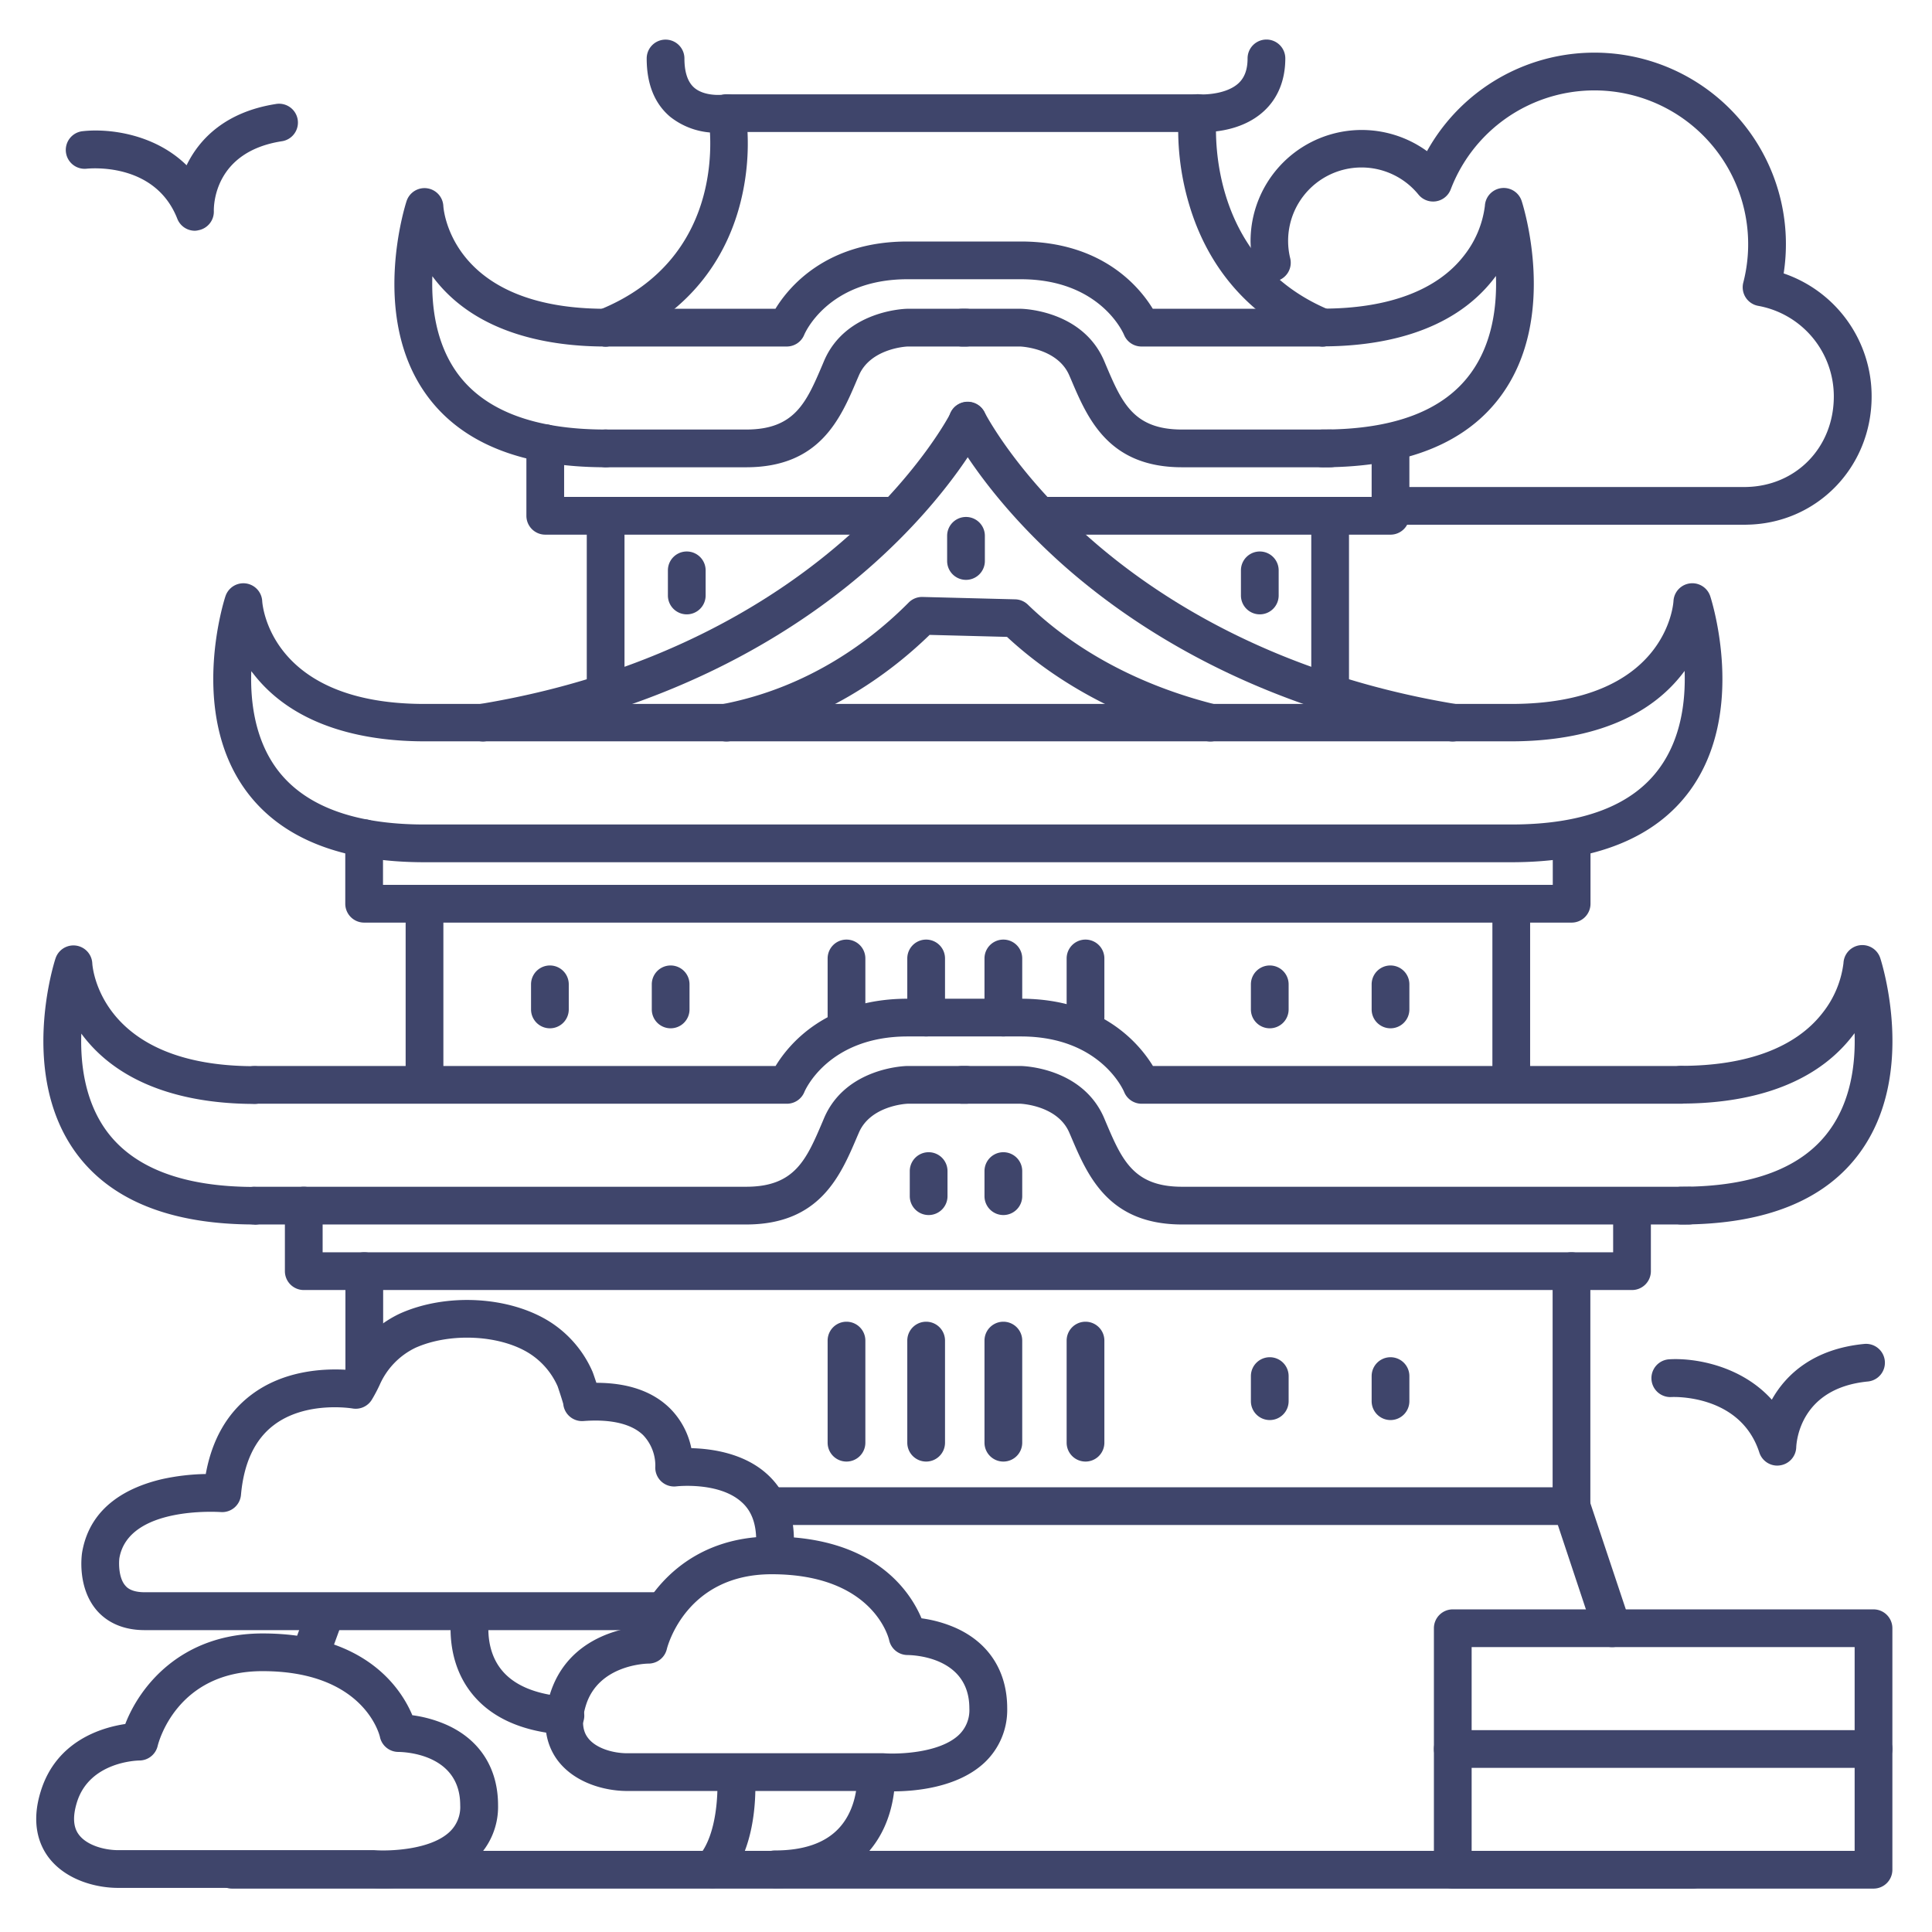 <?xml version="1.0" ?><svg viewBox="0 0 512 512" xmlns="http://www.w3.org/2000/svg"><defs><style>.cls-1{fill:#3f456b;}</style></defs><title/><g id="Lines"><path class="cls-1" d="M174.42,432H38.35c-6.8,0-10.68-2.87-12.74-5.27-5.11-6-4-14.38-3.85-15.32C23.89,398.88,34.42,394,42.88,392a58.27,58.27,0,0,1,11.65-1.37c1.65-9.1,5.67-16.13,12-20.94,8.71-6.63,19.41-7,25-6.7l.09-.19A29.4,29.4,0,0,1,106,348.1c12.31-5.52,29-4.6,39.74,2.2A29.75,29.75,0,0,1,157,363.46c.21.48.75,2.13,1.05,3,8.48,0,15.07,2.33,19.62,6.89a20.83,20.83,0,0,1,5.54,10.43c5.34.13,13.76,1.29,19.86,6.68,4.87,4.29,7.33,10.29,7.33,17.81a21.07,21.07,0,0,1-.16,2.65,5,5,0,1,1-9.92-1.23,11.06,11.06,0,0,0,.08-1.42c0-4.59-1.29-8-4-10.32-6-5.28-17-4.07-17.13-4.05a5,5,0,0,1-5.6-5.36h0a11.74,11.74,0,0,0-3.21-8.2c-3.07-3-8.54-4.31-15.83-3.75h0a5,5,0,0,1-5.36-4.52c-.29-1.08-1.23-3.94-1.5-4.7a19.82,19.82,0,0,0-7.4-8.65c-7.83-5-21.14-5.64-30.3-1.53a19.68,19.68,0,0,0-9.44,9.79,40.39,40.39,0,0,1-2.12,4,5,5,0,0,1-5.15,2.27c-.1,0-12.32-2.07-20.85,4.46-5,3.82-7.9,10-8.65,18.46a5,5,0,0,1-5.38,4.54c-.24,0-24.39-1.74-26.84,12.19-.17,1.29-.24,5.23,1.57,7.3.37.44,1.52,1.76,5.13,1.76H174.42a5,5,0,1,1,0,10Zm-20.54-65.31Z"/><path class="cls-1" d="M236.66,474.73c-1.47,0-2.55-.06-3.09-.1H166.23c-6,0-14-2.15-18.5-8.18-2.38-3.22-4.66-8.86-2-17.42,4.12-13.39,16.19-16.91,22.4-17.83,3.77-9.83,14.68-24,36.4-24,27.26,0,36.71,14.62,39.68,21.67a33.49,33.49,0,0,1,9.06,2.54c8.8,3.94,13.65,11.5,13.65,21.3a19.16,19.16,0,0,1-6.1,14.48C253.64,473.83,242.32,474.73,236.66,474.73Zm-64.78-33.86c-.59,0-13.29.28-16.62,11.1-1.13,3.67-1,6.54.52,8.54,2.1,2.85,6.76,4.12,10.45,4.12h67.53l.39,0c3.78.29,14.71,0,19.87-4.78a9.05,9.05,0,0,0,2.87-7.12c0-13.6-14.72-14.11-16.4-14.13a5,5,0,0,1-4.87-4c-.16-.66-4.36-17.41-31.12-17.41-22.58,0-27.58,19-27.78,19.82A5,5,0,0,1,171.88,440.87Z"/><path class="cls-1" d="M101.73,500.41c-1.47,0-2.55-.06-3.09-.1H31.3c-6,0-14-2.15-18.5-8.18-2.38-3.22-4.67-8.86-2-17.42,4.12-13.39,16.19-16.91,22.4-17.83,3.77-9.83,14.68-24,36.39-24,27.27,0,36.72,14.62,39.68,21.67a33.45,33.45,0,0,1,9.07,2.54c8.8,3.93,13.65,11.5,13.65,21.3a19.14,19.14,0,0,1-6.11,14.48C118.71,499.51,107.39,500.41,101.73,500.41ZM37,466.55c-.59,0-13.3.28-16.62,11.1-1.13,3.67-1,6.54.51,8.54,2.11,2.85,6.77,4.12,10.46,4.12H98.82l.4,0c3.77.29,14.71,0,19.86-4.78a9,9,0,0,0,2.88-7.12c0-13.6-14.73-14.12-16.4-14.13a5,5,0,0,1-4.88-4c-.15-.66-4.35-17.41-31.12-17.41-22.79,0-27.57,19-27.77,19.79A5,5,0,0,1,37,466.55Z"/><path class="cls-1" d="M160.5,91.83a5,5,0,0,1-1.86-9.64C193.77,68.11,188,32.39,187.7,30.87a5,5,0,0,1,9.85-1.76,63.93,63.93,0,0,1-1.33,24.6c-3.11,12.28-11.5,28.8-33.86,37.76A4.88,4.88,0,0,1,160.5,91.83Z"/><path class="cls-1" d="M160.5,187.83a5,5,0,0,1-5-5V136.69a5,5,0,0,1,10,0v46.14A5,5,0,0,1,160.5,187.83Z"/><path class="cls-1" d="M350.5,91.83a4.93,4.93,0,0,1-1.91-.38C331.81,84.52,320.22,71.57,315.08,54a69.62,69.62,0,0,1-2.68-24.54,5,5,0,0,1,10,1.06c-.16,1.52-3.43,37.84,30.06,51.68a5,5,0,0,1-1.91,9.62Z"/><path class="cls-1" d="M352.5,187.83a5,5,0,0,1-5-5V136.69a5,5,0,0,1,10,0v46.14A5,5,0,0,1,352.5,187.83Z"/><path class="cls-1" d="M128,196.5a5,5,0,0,1-.81-9.93c48.41-8,79.76-28.6,97.54-44.45C244,124.93,252,109.41,252,109.26a5,5,0,0,1,8.94,4.48c-.34.68-8.66,17.06-29.19,35.48-18.8,16.87-51.93,38.75-103,47.21A4.65,4.65,0,0,1,128,196.5Z"/><path class="cls-1" d="M385,196.5a4.65,4.65,0,0,1-.83-.07c-51-8.46-84.16-30.34-103-47.21-20.53-18.42-28.85-34.8-29.19-35.48a5,5,0,1,1,8.94-4.48h0c.08.15,8,15.67,27.31,32.86,17.78,15.85,49.13,36.42,97.54,44.45a5,5,0,0,1-.81,9.93Z"/><path class="cls-1" d="M320.75,196.5a5.15,5.15,0,0,1-1.22-.15c-25.81-6.51-42.71-18.32-52.66-27.57l-20.51-.53c-10.87,10.55-28.49,23.43-52.91,28.16a5,5,0,1,1-1.9-9.82c23.11-4.48,39.54-17.11,49.26-26.91a5,5,0,0,1,3.68-1.48l24.56.63a5,5,0,0,1,3.35,1.41c8.85,8.58,24.63,20.12,49.57,26.41a5,5,0,0,1-1.22,9.85Z"/><path class="cls-1" d="M190.23,35.17a19.61,19.61,0,0,1-12.65-4.24c-4.12-3.48-6.2-8.67-6.2-15.43a5,5,0,0,1,10,0c0,3.65.88,6.27,2.62,7.76,2.44,2.09,6.5,2,7.86,1.8a7,7,0,0,1,.8-.06H317.34l.41,0c1.87.13,7.44-.13,10.48-2.95,1.61-1.5,2.39-3.65,2.39-6.57a5,5,0,0,1,10,0c0,5.72-1.95,10.54-5.64,13.94-6.47,6-15.93,5.68-17.82,5.56H193A22.62,22.62,0,0,1,190.23,35.17Z"/><path class="cls-1" d="M400.5,228.5h-288c-22.26,0-38.2-6.42-47.4-19.08C50,188.63,59.34,159.2,59.75,158a5,5,0,0,1,9.74,1.32c.07,1.07,2.16,27.23,43,27.23h288c40.85,0,42.94-26.16,43-27.27a5,5,0,0,1,9.74-1.28c.41,1.25,9.74,30.68-5.35,51.47C438.7,222.08,422.76,228.5,400.5,228.5ZM66.59,177.87c-.28,8.2,1,17.94,6.63,25.71,7.21,9.9,20.43,14.92,39.28,14.92h288c18.88,0,32.1-5,39.31-15,5.66-7.8,6.91-17.53,6.63-25.71-.18.25-.36.49-.55.73-11.47,14.83-31,17.94-45.39,17.94h-288c-14.38,0-33.92-3.11-45.39-17.94Z"/><path class="cls-1" d="M112.5,291.29a5,5,0,0,1-5-5V239.5a5,5,0,0,1,10,0v46.79A5,5,0,0,1,112.5,291.29Z"/><path class="cls-1" d="M400.5,291.29a5,5,0,0,1-5-5V239.5a5,5,0,0,1,10,0v46.79A5,5,0,0,1,400.5,291.29Z"/><path class="cls-1" d="M416.46,404.14H204.12a5,5,0,0,1,0-10H411.46V336.87a5,5,0,0,1,10,0v62.27A5,5,0,0,1,416.46,404.14Z"/><path class="cls-1" d="M96.54,368.38a5,5,0,0,1-5-5V336.87a5,5,0,0,1,10,0v26.51A5,5,0,0,1,96.54,368.38Z"/><path class="cls-1" d="M352.5,123.83H313.25c-19.49,0-25-12.88-29.39-23.22l-.46-1.06c-3-7.11-12.33-7.69-13-7.72H255a5,5,0,0,1,0-10h15.5c.76,0,16.39.47,22.1,13.78l.45,1.07c4.25,10,7.32,17.15,20.2,17.15H352.5a5,5,0,0,1,0,10Z"/><path class="cls-1" d="M350.5,91.83h-48a5,5,0,0,1-4.64-3.14C297.62,88.13,291.42,74,270.5,74h-30c-21.21,0-27.3,14.55-27.36,14.69a5,5,0,0,1-4.64,3.14h-48a5,5,0,0,1,0-10h45C209.06,76,219,64,240.5,64h30c21.52,0,31.44,12,35,17.83h45a5,5,0,0,1,0,10Z"/><path class="cls-1" d="M160.5,123.83c-22.26,0-38.2-6.42-47.4-19.08C98,84,107.34,54.53,107.75,53.28a5,5,0,0,1,9.74,1.32c.07,1.07,2.16,27.23,43,27.23a5,5,0,0,1,0,10c-14.38,0-33.92-3.11-45.39-17.94l-.52-.69c-.28,8.2,1,17.94,6.63,25.71,7.21,9.9,20.43,14.92,39.28,14.92a5,5,0,0,1,0,10Z"/><path class="cls-1" d="M350.5,123.83a5,5,0,0,1,0-10c18.88,0,32.1-5,39.31-15,5.66-7.8,6.91-17.53,6.63-25.7l-.55.72c-11.47,14.83-31,17.94-45.39,17.94a5,5,0,0,1,0-10c17.41,0,30.37-4.86,37.48-14.06a26.62,26.62,0,0,0,5.53-13.17,5,5,0,0,1,9.74-1.32c.41,1.25,9.74,30.68-5.35,51.47C388.7,117.41,372.76,123.83,350.5,123.83Z"/><path class="cls-1" d="M197.75,123.83H160.5a5,5,0,0,1,0-10h37.25c12.88,0,15.95-7.19,20.2-17.15l.45-1.07c5.71-13.31,21.34-13.77,22-13.78H256a5,5,0,0,1,0,10H240.59c-.66,0-10,.61-13,7.72l-.46,1.06C222.73,111,217.24,123.83,197.75,123.83Z"/><path class="cls-1" d="M447.54,324.5H313.25c-19.49,0-25-12.88-29.39-23.22l-.46-1.06c-3-7.11-12.33-7.69-13-7.72H255a5,5,0,0,1,0-10h15.5c.76,0,16.39.47,22.1,13.78l.45,1.07c4.25,10,7.32,17.15,20.2,17.15H447.54a5,5,0,0,1,0,10Z"/><path class="cls-1" d="M445.54,292.5h-143a5,5,0,0,1-4.64-3.14c-.24-.56-6.44-14.69-27.36-14.69h-30c-21.21,0-27.3,14.55-27.36,14.69a5,5,0,0,1-4.64,3.14h-141a5,5,0,1,1,0-10h138c3.56-5.86,13.48-17.83,35-17.83h30c21.52,0,31.44,12,35,17.83h140a5,5,0,0,1,0,10Z"/><path class="cls-1" d="M67.46,324.5c-22.25,0-38.2-6.42-47.4-19.08C5,284.63,14.3,255.2,14.71,254a5,5,0,0,1,9.75,1.32c.06,1.07,2.15,27.23,43,27.23a5,5,0,0,1,0,10c-14.38,0-33.92-3.11-45.39-17.94l-.52-.69c-.28,8.2,1,17.94,6.63,25.71,7.21,9.9,20.43,14.92,39.28,14.92a5,5,0,0,1,0,10Z"/><path class="cls-1" d="M445.54,324.5a5,5,0,1,1,0-10c18.87,0,32.1-5,39.31-15,5.66-7.8,6.91-17.53,6.63-25.7l-.55.72c-11.47,14.83-31,17.94-45.39,17.94a5,5,0,1,1,0-10c17.41,0,30.37-4.86,37.48-14.06a26.43,26.43,0,0,0,5.52-13.17,5,5,0,0,1,9.75-1.32c.41,1.25,9.74,30.68-5.35,51.47C483.74,318.08,467.79,324.5,445.54,324.5Z"/><path class="cls-1" d="M197.75,324.5H67.46a5,5,0,1,1,0-10H197.75c12.88,0,15.95-7.19,20.2-17.15l.45-1.07c5.71-13.31,21.34-13.77,22-13.78H256a5,5,0,0,1,0,10H240.59c-.66,0-10,.61-13,7.72l-.46,1.06C222.73,311.62,217.24,324.5,197.75,324.5Z"/><path class="cls-1" d="M416.5,244.5H96.5a5,5,0,0,1-5-5V222.13a5,5,0,0,1,10,0V234.5h310v-11a5,5,0,0,1,10,0v16A5,5,0,0,1,416.5,244.5Z"/><path class="cls-1" d="M368.5,141.69H275.92a5,5,0,0,1,0-10H363.5V118a5,5,0,0,1,10,0v18.65A5,5,0,0,1,368.5,141.69Z"/><path class="cls-1" d="M236.92,141.69H144.5a5,5,0,0,1-5-5V117.46a5,5,0,1,1,10,0v14.23h87.42a5,5,0,1,1,0,10Z"/><path class="cls-1" d="M432.5,341.87H80.5a5,5,0,0,1-5-5V319.5a5,5,0,0,1,10,0v12.37h342v-11a5,5,0,0,1,10,0v16A5,5,0,0,1,432.5,341.87Z"/><path class="cls-1" d="M82.31,443.31a4.84,4.84,0,0,1-1.7-.3,5,5,0,0,1-3-6.41l3.92-10.8a5,5,0,0,1,9.4,3.41L87,440A5,5,0,0,1,82.31,443.31Z"/><path class="cls-1" d="M448.5,500.5h-387a5,5,0,1,1,0-10h387a5,5,0,0,1,0,10Z"/><path class="cls-1" d="M427.22,436.5a5,5,0,0,1-4.75-3.42l-10.76-32.36a5,5,0,0,1,9.49-3.15L432,429.92a5,5,0,0,1-3.17,6.32A4.79,4.79,0,0,1,427.22,436.5Z"/><path class="cls-1" d="M496.5,500.5H385a5,5,0,0,1-5-5v-64a5,5,0,0,1,5-5H496.5a5,5,0,0,1,5,5v64A5,5,0,0,1,496.5,500.5ZM390,490.5H491.5v-54H390Z"/><path class="cls-1" d="M496.5,468.5H385a5,5,0,0,1,0-10H496.5a5,5,0,0,1,0,10Z"/><path class="cls-1" d="M188.75,500.39a5,5,0,0,1-3.72-8.34c5.13-5.7,5.34-17.67,5-21.8a5,5,0,0,1,10-.87c.17,2,1.43,19.42-7.51,29.36A5,5,0,0,1,188.75,500.39Z"/><path class="cls-1" d="M149.62,459.69l-.39,0c-11.29-.86-19.6-4.74-24.67-11.52-7.16-9.57-4.81-21.19-4.7-21.68a5,5,0,0,1,9.79,2c0,.18-1.47,7.86,3,13.71,3.28,4.32,9.13,6.84,17.38,7.47a5,5,0,0,1-.38,10Z"/><path class="cls-1" d="M205.37,500.39a5,5,0,0,1,0-10c7.66,0,13.38-2,17-5.95,5.32-5.77,4.8-14.13,4.79-14.21a5,5,0,0,1,10-.81c0,.51.93,12.75-7.41,21.8C224.13,497.31,215.94,500.39,205.37,500.39Z"/><path class="cls-1" d="M265.9,387.33a5,5,0,0,1-5-5V355.27a5,5,0,0,1,10,0v27.06A5,5,0,0,1,265.9,387.33Z"/><path class="cls-1" d="M287.67,387.33a5,5,0,0,1-5-5V355.27a5,5,0,0,1,10,0v27.06A5,5,0,0,1,287.67,387.33Z"/><path class="cls-1" d="M245.44,387.33a5,5,0,0,1-5-5V355.27a5,5,0,0,1,10,0v27.06A5,5,0,0,1,245.44,387.33Z"/><path class="cls-1" d="M224.33,387.33a5,5,0,0,1-5-5V355.27a5,5,0,0,1,10,0v27.06A5,5,0,0,1,224.33,387.33Z"/><path class="cls-1" d="M265.9,274.67a5,5,0,0,1-5-5V254a5,5,0,0,1,10,0v15.69A5,5,0,0,1,265.9,274.67Z"/><path class="cls-1" d="M287.67,274.67a5,5,0,0,1-5-5V254a5,5,0,1,1,10,0v15.69A5,5,0,0,1,287.67,274.67Z"/><path class="cls-1" d="M245.44,274.67a5,5,0,0,1-5-5V254a5,5,0,1,1,10,0v15.69A5,5,0,0,1,245.44,274.67Z"/><path class="cls-1" d="M224.33,274.67a5,5,0,0,1-5-5V254a5,5,0,0,1,10,0v15.69A5,5,0,0,1,224.33,274.67Z"/><path class="cls-1" d="M336.5,376.33a5,5,0,0,1-5-5v-6.65a5,5,0,0,1,10,0v6.65A5,5,0,0,1,336.5,376.33Z"/><path class="cls-1" d="M368.5,376.33a5,5,0,0,1-5-5v-6.65a5,5,0,0,1,10,0v6.65A5,5,0,0,1,368.5,376.33Z"/><path class="cls-1" d="M246.1,322a5,5,0,0,1-5-5v-6.65a5,5,0,0,1,10,0V317A5,5,0,0,1,246.1,322Z"/><path class="cls-1" d="M265.9,322a5,5,0,0,1-5-5v-6.65a5,5,0,0,1,10,0V317A5,5,0,0,1,265.9,322Z"/><path class="cls-1" d="M256,153.67a5,5,0,0,1-5-5V142a5,5,0,0,1,10,0v6.66A5,5,0,0,1,256,153.67Z"/><path class="cls-1" d="M336.5,272.51a5,5,0,0,1-5-5v-6.65a5,5,0,0,1,10,0v6.65A5,5,0,0,1,336.5,272.51Z"/><path class="cls-1" d="M368.5,272.51a5,5,0,0,1-5-5v-6.65a5,5,0,0,1,10,0v6.65A5,5,0,0,1,368.5,272.51Z"/><path class="cls-1" d="M145.73,272.51a5,5,0,0,1-5-5v-6.65a5,5,0,0,1,10,0v6.65A5,5,0,0,1,145.73,272.51Z"/><path class="cls-1" d="M177.73,272.51a5,5,0,0,1-5-5v-6.65a5,5,0,0,1,10,0v6.65A5,5,0,0,1,177.73,272.51Z"/><path class="cls-1" d="M182,162.81a5,5,0,0,1-5-5v-6.66a5,5,0,1,1,10,0v6.66A5,5,0,0,1,182,162.81Z"/><path class="cls-1" d="M333.86,162.81a5,5,0,0,1-5-5v-6.66a5,5,0,1,1,10,0v6.66A5,5,0,0,1,333.86,162.81Z"/><path class="cls-1" d="M462.73,139.06H371a5,5,0,0,1,0-10l91.65,0c13.35-.21,23.33-10.51,23.33-24a24.38,24.38,0,0,0-20-24A5,5,0,0,1,462,74.85a40.75,40.75,0,0,0-77.54-24.67,5,5,0,0,1-8.54,1.4,19.45,19.45,0,0,0-34,16.87,5,5,0,0,1-4.05,6.11A28.08,28.08,0,0,0,332.56,76,5,5,0,1,1,329,66.66c.81-.31,1.64-.59,2.47-.85,0-.63-.06-1.27-.06-1.91a29.46,29.46,0,0,1,46.76-23.84,50.75,50.75,0,0,1,94.52,32.4A34.39,34.39,0,0,1,496,105.05c0,18.85-14.6,33.79-33.23,34Z"/></g><g id="Outline"><path class="cls-1" d="M471,388.4a5,5,0,0,1-4.75-3.44c-5.05-15.66-23.11-14.74-23.29-14.73a5,5,0,1,1-.61-10c6.79-.42,19.07,1.67,27.2,10.7,3.85-6.89,11.27-13.49,24.47-14.77a5,5,0,0,1,1,9.95c-17.9,1.74-18.92,15.83-19,17.43a5,5,0,0,1-4.31,4.8A5.48,5.48,0,0,1,471,388.4Z"/><path class="cls-1" d="M51.66,61.15A5,5,0,0,1,47,58C41.07,42.81,23.59,44.64,22.84,44.72a5,5,0,0,1-1.2-9.92c6.76-.84,19.14.5,27.81,9C52.87,36.7,59.88,29.66,73,27.58a5,5,0,1,1,1.57,9.87C56.79,40.28,56.63,54.41,56.67,56a5,5,0,0,1-4,5A4.92,4.92,0,0,1,51.66,61.15Z"/></g></svg>